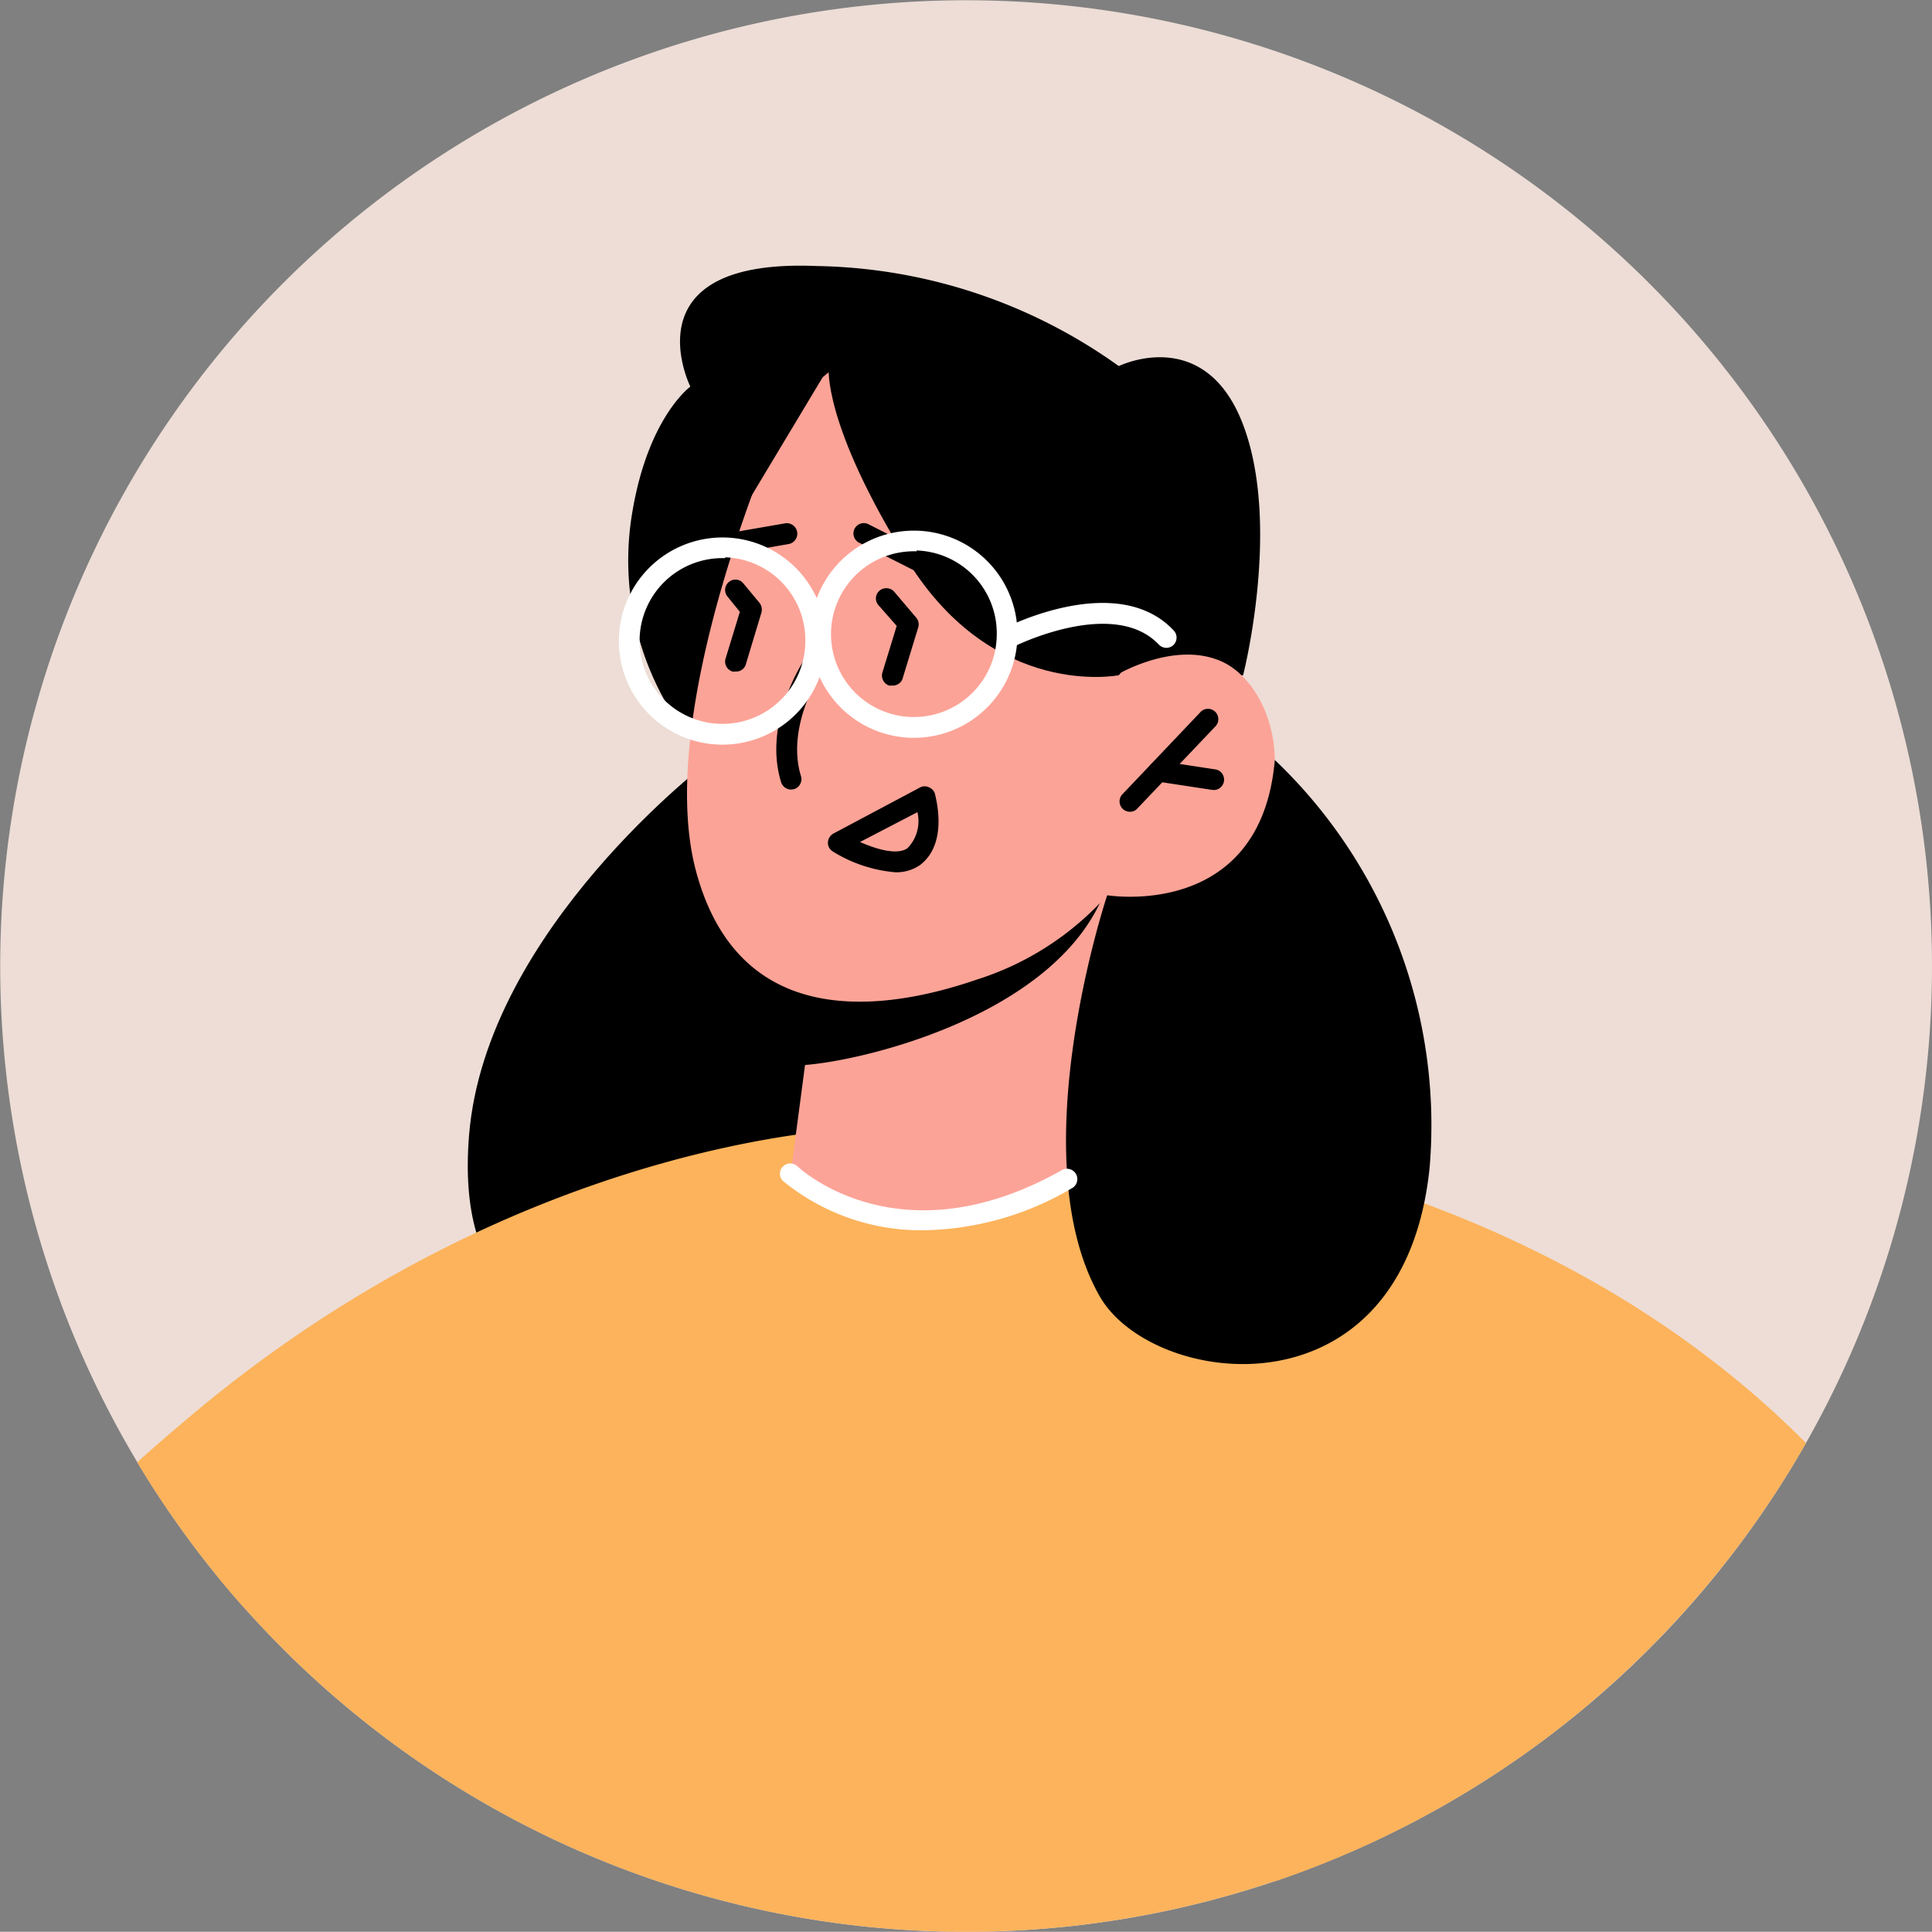 <svg xmlns="http://www.w3.org/2000/svg" viewBox="0 0 93.25 93.24"><rect x="0" y="0" width="93.25" height="93.24" fill="#808080" stroke="none"/><defs><style>.cls-1{fill:#edddd6;}.cls-2{fill:#fcb35b;}.cls-3{fill:#fca397;}.cls-4{fill:#fff;}</style></defs><title>member-05</title><g id="Layer_2" data-name="Layer 2"><g id="Layer_1-2" data-name="Layer 1"><path class="cls-1" d="M93.25,46.62A46.62,46.62,0,0,1,11.87,77.69c-.51-.56-1-1.14-1.48-1.73A46.62,46.62,0,1,1,93.25,46.62Z"/><path d="M34.29,36.68S23.45,44.85,22.64,54.79c-1.22,15,15.88,8.45,17.76-1.13S34.29,36.68,34.29,36.68Z"/><path class="cls-2" d="M76.72,82.22a46.61,46.61,0,0,1-64.85-4.53c-.51-.56-1-1.14-1.48-1.73L39.9,54.58,41,53.75l11.59.94,4.81.39Z"/><path d="M33.32,35.66a13.86,13.86,0,0,1-2.79-11c.77-4.54,2.79-6,2.79-6s-3.08-6.2,6.08-5.82A25.72,25.72,0,0,1,54,17.67S58.15,15.62,60,20.5s0,12.09,0,12.09Z"/><path class="cls-2" d="M41,54.5,11.87,77.69c-.51-.56-1-1.14-1.48-1.73a46.76,46.76,0,0,1-3.77-5.38c.9-.81,1.84-1.62,2.81-2.43C22.8,57,36,55,39.9,54.58,40.65,54.51,41,54.5,41,54.5Z"/><path class="cls-3" d="M53.44,43.21l-.23,11.95s-2.08,3.37-8.64,3.73c-4.89.27-6.38-2.45-6.38-2.45L39.57,46l11.87-2.4Z"/><path class="cls-2" d="M87.17,69.65A46.87,46.87,0,0,1,61.53,90.81l7.54-9.19L52.63,54.69l-.12-.19a42.58,42.58,0,0,1,4.93.58C64.36,56.23,77.22,59.64,87.17,69.65Z"/><path d="M53.44,42.52a3.89,3.89,0,0,1-.36,1.08c-2.64,5.52-11.51,7.63-14.33,7.81l.81-5.51Z"/><path class="cls-3" d="M37.71,20.34S31.48,34.22,33.6,42.07s9.27,6.68,13.55,5.21a14.14,14.14,0,0,0,6.29-4.07,6,6,0,0,0,6.67-2.29c2.71-3.68,1.1-8-1.16-9s-5,.63-5,.63l2.16-4S47.39,7.89,37.71,20.34Z"/><path d="M54,32.59s-6,1.2-10.16-5.47S40,17.72,40,17.72L35.87,24.6s-.93-4.77,1-7.82,3.89-2.41,3.89-2.41L54,17.67l3.48,10.6Z"/><path d="M38.18,38.11a.51.51,0,0,1-.48-.36c-.92-3,1.2-6.05,1.29-6.18a.5.5,0,0,1,.82.58s-1.93,2.78-1.15,5.31a.51.51,0,0,1-.33.63Z"/><path d="M54.53,39.18a.5.5,0,0,1-.36-.84l3.8-4a.5.5,0,0,1,.72.69l-3.8,4A.46.46,0,0,1,54.53,39.18Z"/><path d="M58.54,38.12h-.07l-2.62-.4a.51.51,0,0,1-.42-.57.5.5,0,0,1,.57-.42l2.62.4a.5.5,0,0,1-.08,1Z"/><path d="M43.2,42.1a6.81,6.81,0,0,1-3-1,.49.49,0,0,1-.24-.44.52.52,0,0,1,.27-.43L44.42,38a.48.48,0,0,1,.42,0,.51.51,0,0,1,.29.32c0,.09.69,2.35-.72,3.43A2,2,0,0,1,43.2,42.1Zm-1.69-1.46c.81.36,1.82.65,2.3.29a1.87,1.87,0,0,0,.47-1.73Z"/><path d="M35.5,26.69a.5.5,0,0,1-.09-1l2.48-.43a.5.5,0,0,1,.17,1l-2.48.43Z"/><path d="M45.78,28.32a.46.46,0,0,1-.22-.06L41.5,26.21a.5.5,0,1,1,.45-.89L46,27.37a.5.5,0,0,1-.23.95Z"/><path d="M61.53,36.68A24.34,24.34,0,0,1,69,56.38C67.73,68.59,55.62,67,53.08,62.57c-3.86-6.75.36-19.36.36-19.36S60.86,44.45,61.53,36.68Z"/><path d="M35.5,32.41a.39.39,0,0,1-.15,0,.5.5,0,0,1-.33-.62l.69-2.26-.6-.74a.5.5,0,0,1,.07-.7.49.49,0,0,1,.7.07l.78.94a.53.53,0,0,1,.09.47L36,32.06A.48.48,0,0,1,35.5,32.41Z"/><path d="M43.07,33.09l-.15,0a.51.51,0,0,1-.33-.63l.69-2.25-.88-1a.49.49,0,0,1,.05-.7.51.51,0,0,1,.71.05l1.06,1.25a.5.5,0,0,1,.1.47l-.77,2.52A.51.51,0,0,1,43.07,33.09Z"/><path class="cls-4" d="M44.6,59.38A10.52,10.52,0,0,1,37.79,57a.49.49,0,0,1,0-.7.51.51,0,0,1,.71,0c.2.19,5,4.54,12.73.19a.5.5,0,1,1,.49.87A14.47,14.47,0,0,1,44.6,59.38Z"/><path class="cls-4" d="M35,35.94a5,5,0,1,1,4.87-5A5,5,0,0,1,35,35.94Zm0-9a4,4,0,1,0,3.87,4A4,4,0,0,0,35,26.9Z"/><path class="cls-4" d="M44.24,35.61a5,5,0,1,1,4.87-5A5,5,0,0,1,44.24,35.61Zm0-9a4,4,0,1,0,3.87,4A4,4,0,0,0,44.24,26.57Z"/><path class="cls-4" d="M56.3,31.27a.51.51,0,0,0,.34-.14.5.5,0,0,0,0-.71c-2.69-2.85-7.94-.21-8.17-.1a.5.5,0,0,0-.21.67.49.49,0,0,0,.67.22s4.81-2.41,7-.1A.52.52,0,0,0,56.3,31.27Z"/></g></g></svg>